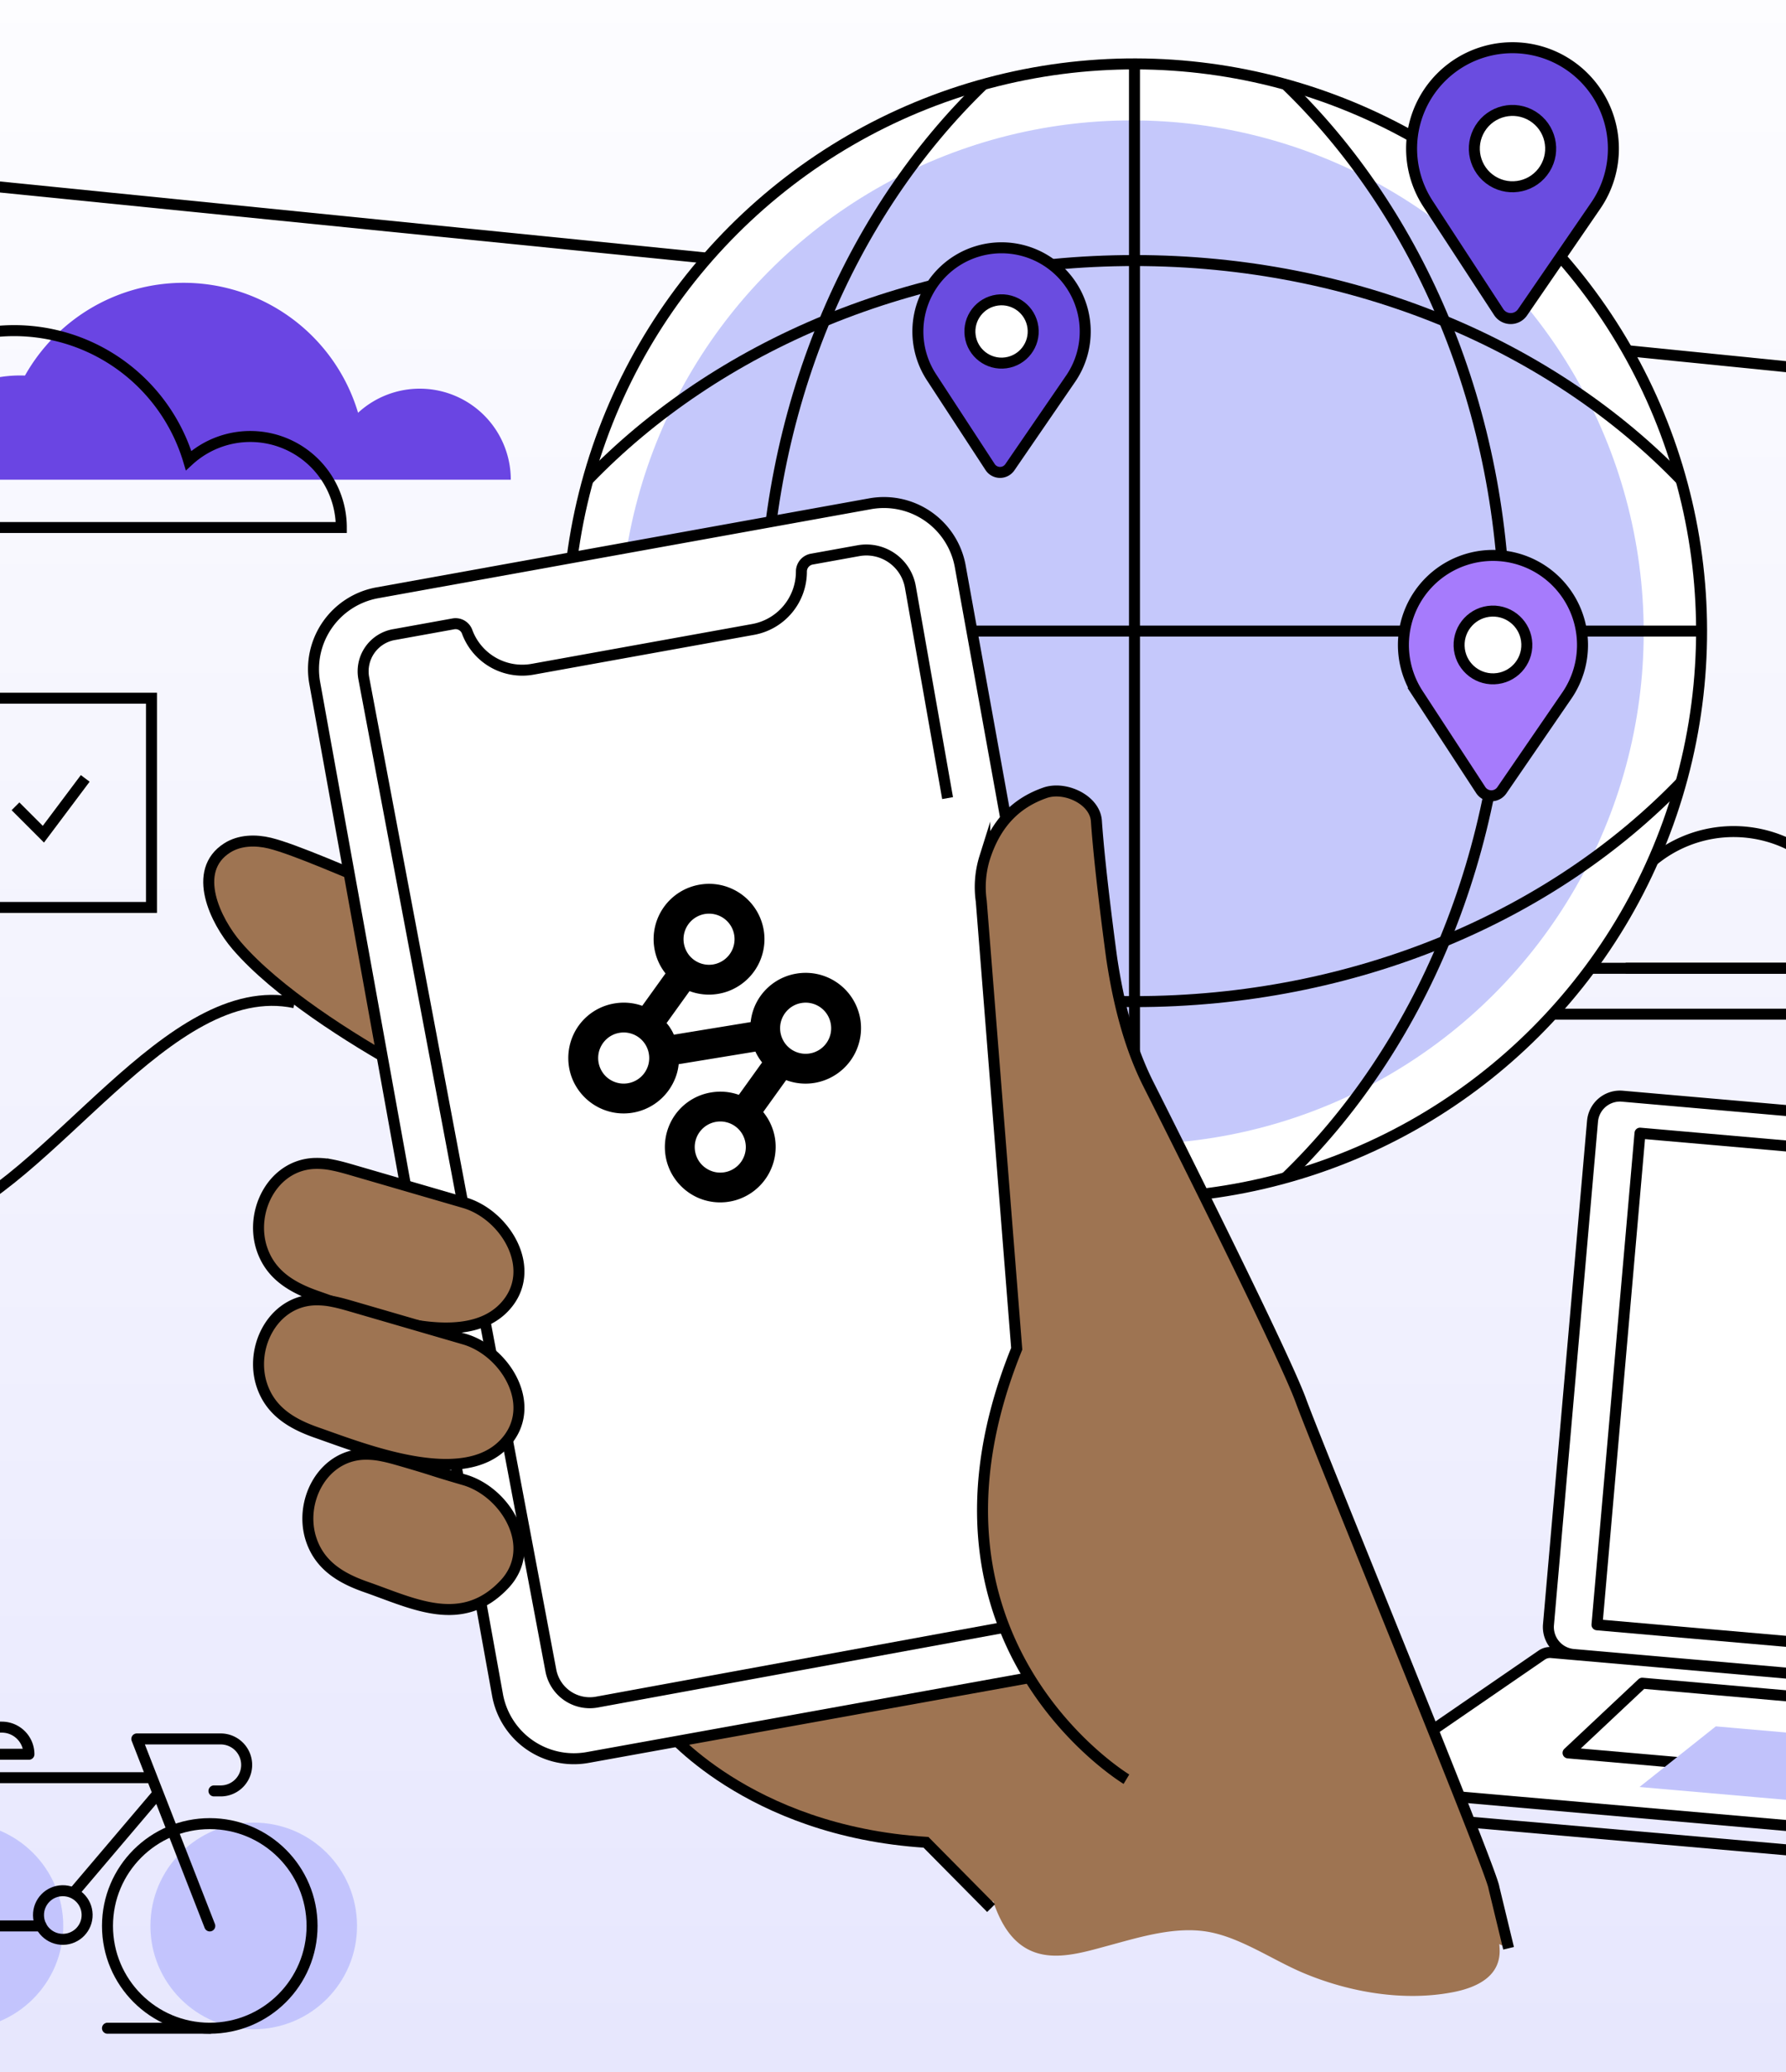<!-- This Source Code Form is subject to the terms of the Mozilla Public
   - License, v. 2.0. If a copy of the MPL was not distributed with this
   - file, You can obtain one at http://mozilla.org/MPL/2.0/. -->
<svg xmlns="http://www.w3.org/2000/svg" width="650" height="754"><rect width="100%" height="100%" fill="#333333" stroke="none"/><defs><linearGradient id="a" x1="325" y1="-89.752" x2="325" y2="1771.942" gradientUnits="userSpaceOnUse"><stop offset="0" stop-color="#fff"/><stop offset=".296" stop-color="#f1f1fe"/><stop offset=".856" stop-color="#ccccfc"/><stop offset="1" stop-color="#c1c2fb"/></linearGradient></defs><g style="isolation:isolate"><path fill="url(#a)" d="M0 0h650v754H0z"/><path d="m501.084 646.678-.552 6.302a7.054 7.054 0 0 0 6.413 7.642l213.501 18.684" fill="none" stroke="#000" stroke-miterlimit="10" stroke-width="4"/><path d="M877.644 628.756a10.028 10.028 0 0 0 10.865-9.116l16.03-183.182h-.011a10.028 10.028 0 0 0-9.116-10.865L590.45 398.906a10.028 10.028 0 0 0-10.864 9.116l-16.03 183.182a10.028 10.028 0 0 0 9.116 10.864M712.779 669.785 934.62 689.2a5.387 5.387 0 0 0 4.246-9.208l-49.853-49.005a5.387 5.387 0 0 0-3.306-1.524l-160.252-14.024-.596-.052-160.252-14.024a5.387 5.387 0 0 0-3.52.928l-57.607 39.6a5.387 5.387 0 0 0 2.582 9.806l221.842 19.413" fill="#fff" stroke="#000" stroke-miterlimit="10" stroke-width="4"/><path fill="#fff" stroke="#000" stroke-linecap="round" stroke-linejoin="round" stroke-width="4" d="m722.331 651.153 151.054 13.218-22.182-29.669-126.464-11.067-.596-.052-126.465-11.067-26.998 25.366L721.734 651.1l.597.053zM581.212 591.262l15.656-178.905 289.709 25.352-15.656 178.905z"/><path fill="#c1c2fb" stroke="#c1c3fb" stroke-miterlimit="10" style="mix-blend-mode:multiply" d="m749.631 663.168 151.054 13.219-22.55-25.465-126.464-11.066-.597-.053-126.464-11.066-26.63 21.161 151.054 13.218.597.052z"/><path fill="none" stroke="#000" stroke-miterlimit="10" stroke-width="4" d="M591.642 352.357H750.64M516.649 369.063h158.998"/><path d="M713.608 352.357H558.183a31.93 31.93 0 0 1 31.442-26.336c.411 0 .822.008 1.225.024a46.007 46.007 0 0 1 84.17 9.398 23.001 23.001 0 0 1 38.588 16.914Z" fill="none" stroke="#000" stroke-linecap="round" stroke-linejoin="round" stroke-width="4"/><path fill="none" stroke="#000" stroke-miterlimit="10" stroke-width="4" d="m-136.497 54.318 914.626 92"/><circle cx="412.884" cy="229.651" r="206.392" transform="rotate(-45 412.884 229.651)" fill="#fff" stroke="#000" stroke-miterlimit="10" stroke-width="4"/><circle cx="411.914" cy="230.109" r="185.797" fill="#c5c8fb" stroke="#c5c9fb" stroke-linecap="round" stroke-linejoin="round"/><path d="M358.06 428.752c-48.81-46.94-80.014-118.682-80.014-199.087S309.249 77.508 358.06 30.568M467.707 30.55c48.812 46.94 80.015 118.682 80.015 199.087s-31.203 152.157-80.015 199.097" fill="none" stroke="#000" stroke-miterlimit="10" stroke-width="4"/><path d="M611.985 284.474c-46.94 48.812-118.682 80.015-199.087 80.015S260.741 333.286 213.8 284.474M213.783 174.828c46.94-48.812 118.682-80.015 199.087-80.015s152.157 31.203 199.098 80.015M206.492 229.651h412.784M412.884 23.259v412.784" fill="none" stroke="#000" stroke-miterlimit="10" stroke-width="4"/><path d="M528.893 724.936c-18.046 3.521-38.064.02-54.798-7.083-10.95-4.648-22.387-12.64-34.089-14.805-12.069-2.234-25.17 1.872-36.703 4.985-11.07 2.987-23.516 6.953-32.932-1.248-8.072-7.03-10.911-20.579-13.148-32.95q-3.32-18.37-6.642-36.738c-.85-4.699-1.703-9.556-1.072-14.313a30.186 30.186 0 0 1 5.477-13.086c7.435-10.742 17.82-17.037 28.078-22.457 8.898-4.701 18.163-9.016 27.755-9.025 7.924-.008 15.659 2.927 23.267 5.836l38.48 14.717c3.972 1.519 8.029 3.092 11.385 6.265 2.832 2.679 5.008 6.352 7.382 9.711 13.992 19.799 35.712 29.823 46.013 53.2 5.253 11.922 7.542 27.37 8.41 40.992.633 9.912-7.721 14.216-16.863 16Z" fill="#9e7452"/><path d="M185.896 174.568h-223.86a45.99 45.99 0 0 1 45.286-37.932c.592 0 1.184.011 1.765.034a66.264 66.264 0 0 1 121.231 13.536 33.129 33.129 0 0 1 55.578 24.362Z" fill="#6a45e3"/><path d="m393.357 598.235-187.235 33.359a17.68 17.68 0 0 1-20.507-14.305l-66.363-372.483a17.68 17.68 0 0 1 14.305-20.507l187.235-33.358a17.68 17.68 0 0 1 20.508 14.305l66.362 372.482a17.68 17.68 0 0 1-14.305 20.507Z" fill="#fff" stroke="#000" stroke-miterlimit="10" stroke-width="4"/><path d="M137.302 321.863c-8.83-3.374-29.98-12.836-39.134-15.05-5.187-1.255-10.977-1.12-15.479 1.746-13.182 8.393-4.214 26.62 3.45 35.544 14.464 16.846 41.548 33.899 60.81 44.594M384.385 599.801l-142.583 28.902s29.978 37.58 95.204 41.714l23.684 23.943" fill="#9e7452" stroke="#000" stroke-miterlimit="10" stroke-width="4"/><path d="m415.993 574.349-66.517-368.256a28.243 28.243 0 0 0-32.806-22.771L137.314 215.72a28.243 28.243 0 0 0-22.77 32.806l66.523 368.256a28.24 28.24 0 0 0 32.806 22.77l179.356-32.398a28.233 28.233 0 0 0 22.764-32.805Z" fill="#fff" stroke="#000" stroke-miterlimit="10" stroke-width="4"/><path d="M139.028 529.789c2.473.48 4.921 1.188 7.34 1.89 13.52 3.935 9.088 2.9 22.61 6.834 15.18 4.418 27.214 24.61 14.614 38.004-15.443 16.415-33.097 7.021-50.337 1.004-8.98-3.134-16.836-7.707-20.009-17.308-4.438-13.431 3.785-30.115 18.768-30.989a28.13 28.13 0 0 1 7.014.565Z" fill="#9e7452" stroke="#000" stroke-miterlimit="10" stroke-width="4"/><path d="M364.861 592.305 217.244 619.39a14.412 14.412 0 0 1-16.764-11.505L132.415 246.92a13.57 13.57 0 0 1 11.21-16.029l21.386-3.866a4.468 4.468 0 0 1 4.992 2.854 21.384 21.384 0 0 0 23.873 13.658l80.199-14.483a21.395 21.395 0 0 0 17.59-21.024v-.037a4.595 4.595 0 0 1 3.779-4.527l16.907-3.054a16.262 16.262 0 0 1 18.968 13.169l13.547 76.85" fill="#fff" stroke="#000" stroke-miterlimit="10" stroke-width="4"/><path d="M121.074 423.957c2.473.481 4.921 1.188 7.339 1.892l40.565 11.8c15.18 4.418 27.214 24.611 14.614 38.005-15.443 16.415-51.05 2.053-68.29-3.964-8.98-3.134-16.837-7.707-20.01-17.309-4.438-13.43 3.785-30.115 18.768-30.988a28.13 28.13 0 0 1 7.014.565Z" fill="#9e7452" stroke="#000" stroke-miterlimit="10" stroke-width="4"/><path d="M121.074 473.608c2.473.48 4.921 1.188 7.339 1.891l40.565 11.801c15.18 4.418 27.214 24.611 14.614 38.004-15.443 16.416-51.05 2.054-68.29-3.963-8.98-3.134-16.837-7.708-20.01-17.309-4.438-13.43 3.785-30.115 18.768-30.988a28.13 28.13 0 0 1 7.014.564Z" fill="#9e7452" stroke="#000" stroke-miterlimit="10" stroke-width="4"/><path d="M310.264 363.427a20.152 20.152 0 0 0-20.318-9.142 20.036 20.036 0 0 0-15.072 11.455 19.797 19.797 0 0 0-1.677 6.2l-27.96 4.58a14.362 14.362 0 0 0-1.19-2.243 13.385 13.385 0 0 0-1.457-1.971l8.355-11.63.027-.005a20.09 20.09 0 0 0 10.34 1 19.788 19.788 0 0 0 7.47-2.84 20.155 20.155 0 0 0 9.17-20.323 20.176 20.176 0 0 0-11.478-15.04 20.078 20.078 0 0 0-11.68-1.572 20.119 20.119 0 0 0-16.645 23.134 19.921 19.921 0 0 0 2.845 7.498 19.382 19.382 0 0 0 1.214 1.701l-8.47 11.79a20.136 20.136 0 0 0-10.009-.883 20.037 20.037 0 0 0-15.073 11.454 20.31 20.31 0 0 0-1.572 11.68 19.932 19.932 0 0 0 2.845 7.5 20.23 20.23 0 0 0 8.637 7.568 20.026 20.026 0 0 0 11.68 1.573 20.181 20.181 0 0 0 15.04-11.478 18.711 18.711 0 0 0 1.71-6.176l27.933-4.577a17.513 17.513 0 0 0 1.217 2.239 19.362 19.362 0 0 0 1.214 1.7l-8.47 11.79a20.05 20.05 0 0 0-10.008-.883 20.034 20.034 0 0 0-15.073 11.454 20.307 20.307 0 0 0-1.572 11.68 19.929 19.929 0 0 0 2.844 7.498 20.383 20.383 0 0 0 8.638 7.57 20.192 20.192 0 0 0 28.32-21.59 20.303 20.303 0 0 0-2.84-7.471 27.04 27.04 0 0 0-1.434-2.005l8.332-11.596.028-.005a20.09 20.09 0 0 0 10.338 1 20.217 20.217 0 0 0 16.64-23.163 20.308 20.308 0 0 0-2.84-7.471Zm-61.243-23.834a9.382 9.382 0 0 1 2.651-4.574 9.294 9.294 0 0 1 8.554-2.279 9.256 9.256 0 0 1 6.988 7.527 9.326 9.326 0 0 1-7.658 10.693 9.294 9.294 0 0 1-8.283-2.808 9.38 9.38 0 0 1-2.252-8.56Zm-13.002 47.62a9.296 9.296 0 0 1-15.81 4.178 9.38 9.38 0 0 1-2.253-8.559 9.371 9.371 0 0 1 2.652-4.572 9.15 9.15 0 0 1 4.876-2.416 9.037 9.037 0 0 1 3.678.135 9.256 9.256 0 0 1 6.987 7.529 9.164 9.164 0 0 1-.13 3.705Zm35.153 32.39a9.298 9.298 0 0 1-11.207 6.853 9.555 9.555 0 0 1-4.604-2.675 9.305 9.305 0 0 1 5.275-15.547 9.04 9.04 0 0 1 3.678.135 9.256 9.256 0 0 1 6.988 7.529 9.174 9.174 0 0 1-.13 3.705Zm31.065-43.24a9.295 9.295 0 0 1-15.811 4.178 9.378 9.378 0 0 1-2.253-8.559 9.372 9.372 0 0 1 2.652-4.572 9.15 9.15 0 0 1 4.876-2.416 9.04 9.04 0 0 1 3.678.135 9.256 9.256 0 0 1 6.987 7.528 9.18 9.18 0 0 1-.13 3.706Z"/><path d="M124.218 191.967h-223.86a45.99 45.99 0 0 1 45.286-37.932c.592 0 1.184.011 1.765.034A66.265 66.265 0 0 1 68.64 167.605a33.129 33.129 0 0 1 55.578 24.362ZM-21.014 254.073h76.143v76.143h-76.143z" fill="none" stroke="#000" stroke-miterlimit="10" stroke-width="4"/><path fill="none" stroke="#000" stroke-miterlimit="10" stroke-width="4" d="m5.636 293.413 10.152 10.152 15.229-20.304M107.205 364.877c-45.863-9.657-88.697 66.277-130.758 80.49-32.369 10.94-68.231 3.07-89.32-24.665"/><path d="m549.037 708.974-5.328-22.02c-.459-5.513-63.389-158.473-70.279-177.306s-55.58-115.295-55.58-115.295c-7.08-14.16-10.883-29.965-13.236-45.55 0 0-4.292-31.13-5.591-50.054-.53-7.729-11.415-12.807-18.725-10.24-9.52 3.343-17.516 10.013-21.893 23.506a35.984 35.984 0 0 0-1.283 15.893l12.902 162.907c-43.178 106.567 39.931 156.635 39.931 156.635" fill="#9e7452" stroke="#000" stroke-miterlimit="10" stroke-width="4"/><circle cx="92.34" cy="700.843" r="37.226" fill="#c3c4fd" stroke="#c3c5fd" stroke-miterlimit="10" stroke-width=".75"/><circle cx="-14.584" cy="700.843" r="37.227" fill="#c3c4fd" stroke="#c3c5fd" stroke-miterlimit="10" stroke-width=".75"/><path d="m76.345 700.843-26.547-68.045h30.514a9.46 9.46 0 0 1 9.459 9.46h0a9.46 9.46 0 0 1-9.46 9.459h-2.44M-7.131 639.511l-23.928 61.332h46.018M55.299 646.898h-65.312M57.522 652.595l-30.609 36.043" fill="none" stroke="#000" stroke-linecap="round" stroke-linejoin="round" stroke-width="4"/><circle cx="76.345" cy="700.843" r="37.226" fill="none" stroke="#000" stroke-linecap="round" stroke-linejoin="round" stroke-width="4"/><circle cx="22.861" cy="696.876" r="8.849" transform="rotate(-1.016 22.86 696.882)" fill="none" stroke="#000" stroke-linecap="round" stroke-linejoin="round" stroke-width="4"/><path d="M10.527 638.37h-30.716a9.867 9.867 0 0 1-9.867-9.866H.661a9.867 9.867 0 0 1 9.866 9.867ZM76.345 738.07H39.118" fill="none" stroke="#000" stroke-linecap="round" stroke-linejoin="round" stroke-width="4"/><path d="M587.18 53.735a36.567 36.567 0 0 1-6.28 20.887l-.295.43-26.497 38.609a5.216 5.216 0 0 1-8.669-.1L519.841 74.35l-.286-.44a36.72 36.72 0 1 1 67.625-20.175Z" fill="#6a4ce0" stroke="#000" stroke-linecap="round" stroke-linejoin="round" stroke-width="4"/><circle cx="550.463" cy="54.075" r="13.891" transform="rotate(-58.171 550.463 54.076)" fill="#fff" stroke="#000" stroke-miterlimit="10" stroke-width="4"/><path d="M394.955 120.34a30.324 30.324 0 0 1-5.207 17.32l-.246.357-21.973 32.017a4.326 4.326 0 0 1-7.188-.083l-21.228-32.517-.237-.365a30.451 30.451 0 1 1 56.079-16.729Z" fill="#6a4ce0" stroke="#000" stroke-linecap="round" stroke-linejoin="round" stroke-width="4"/><circle cx="364.507" cy="120.622" r="11.52" transform="rotate(-7.648 364.509 120.623)" fill="#fff" stroke="#000" stroke-linecap="round" stroke-linejoin="round" stroke-width="4"/><path d="M575.937 234.4a32.452 32.452 0 0 1-5.573 18.536l-.263.382-23.514 34.264a4.629 4.629 0 0 1-7.693-.09l-22.717-34.797-.255-.391a32.588 32.588 0 1 1 60.015-17.904Z" fill="#a67bfc" stroke="#000" stroke-miterlimit="10" stroke-width="4"/><circle cx="543.352" cy="234.702" r="12.328" transform="rotate(-2.061 543.357 234.705)" fill="#fff" stroke="#000" stroke-miterlimit="10" stroke-width="4"/></g></svg>